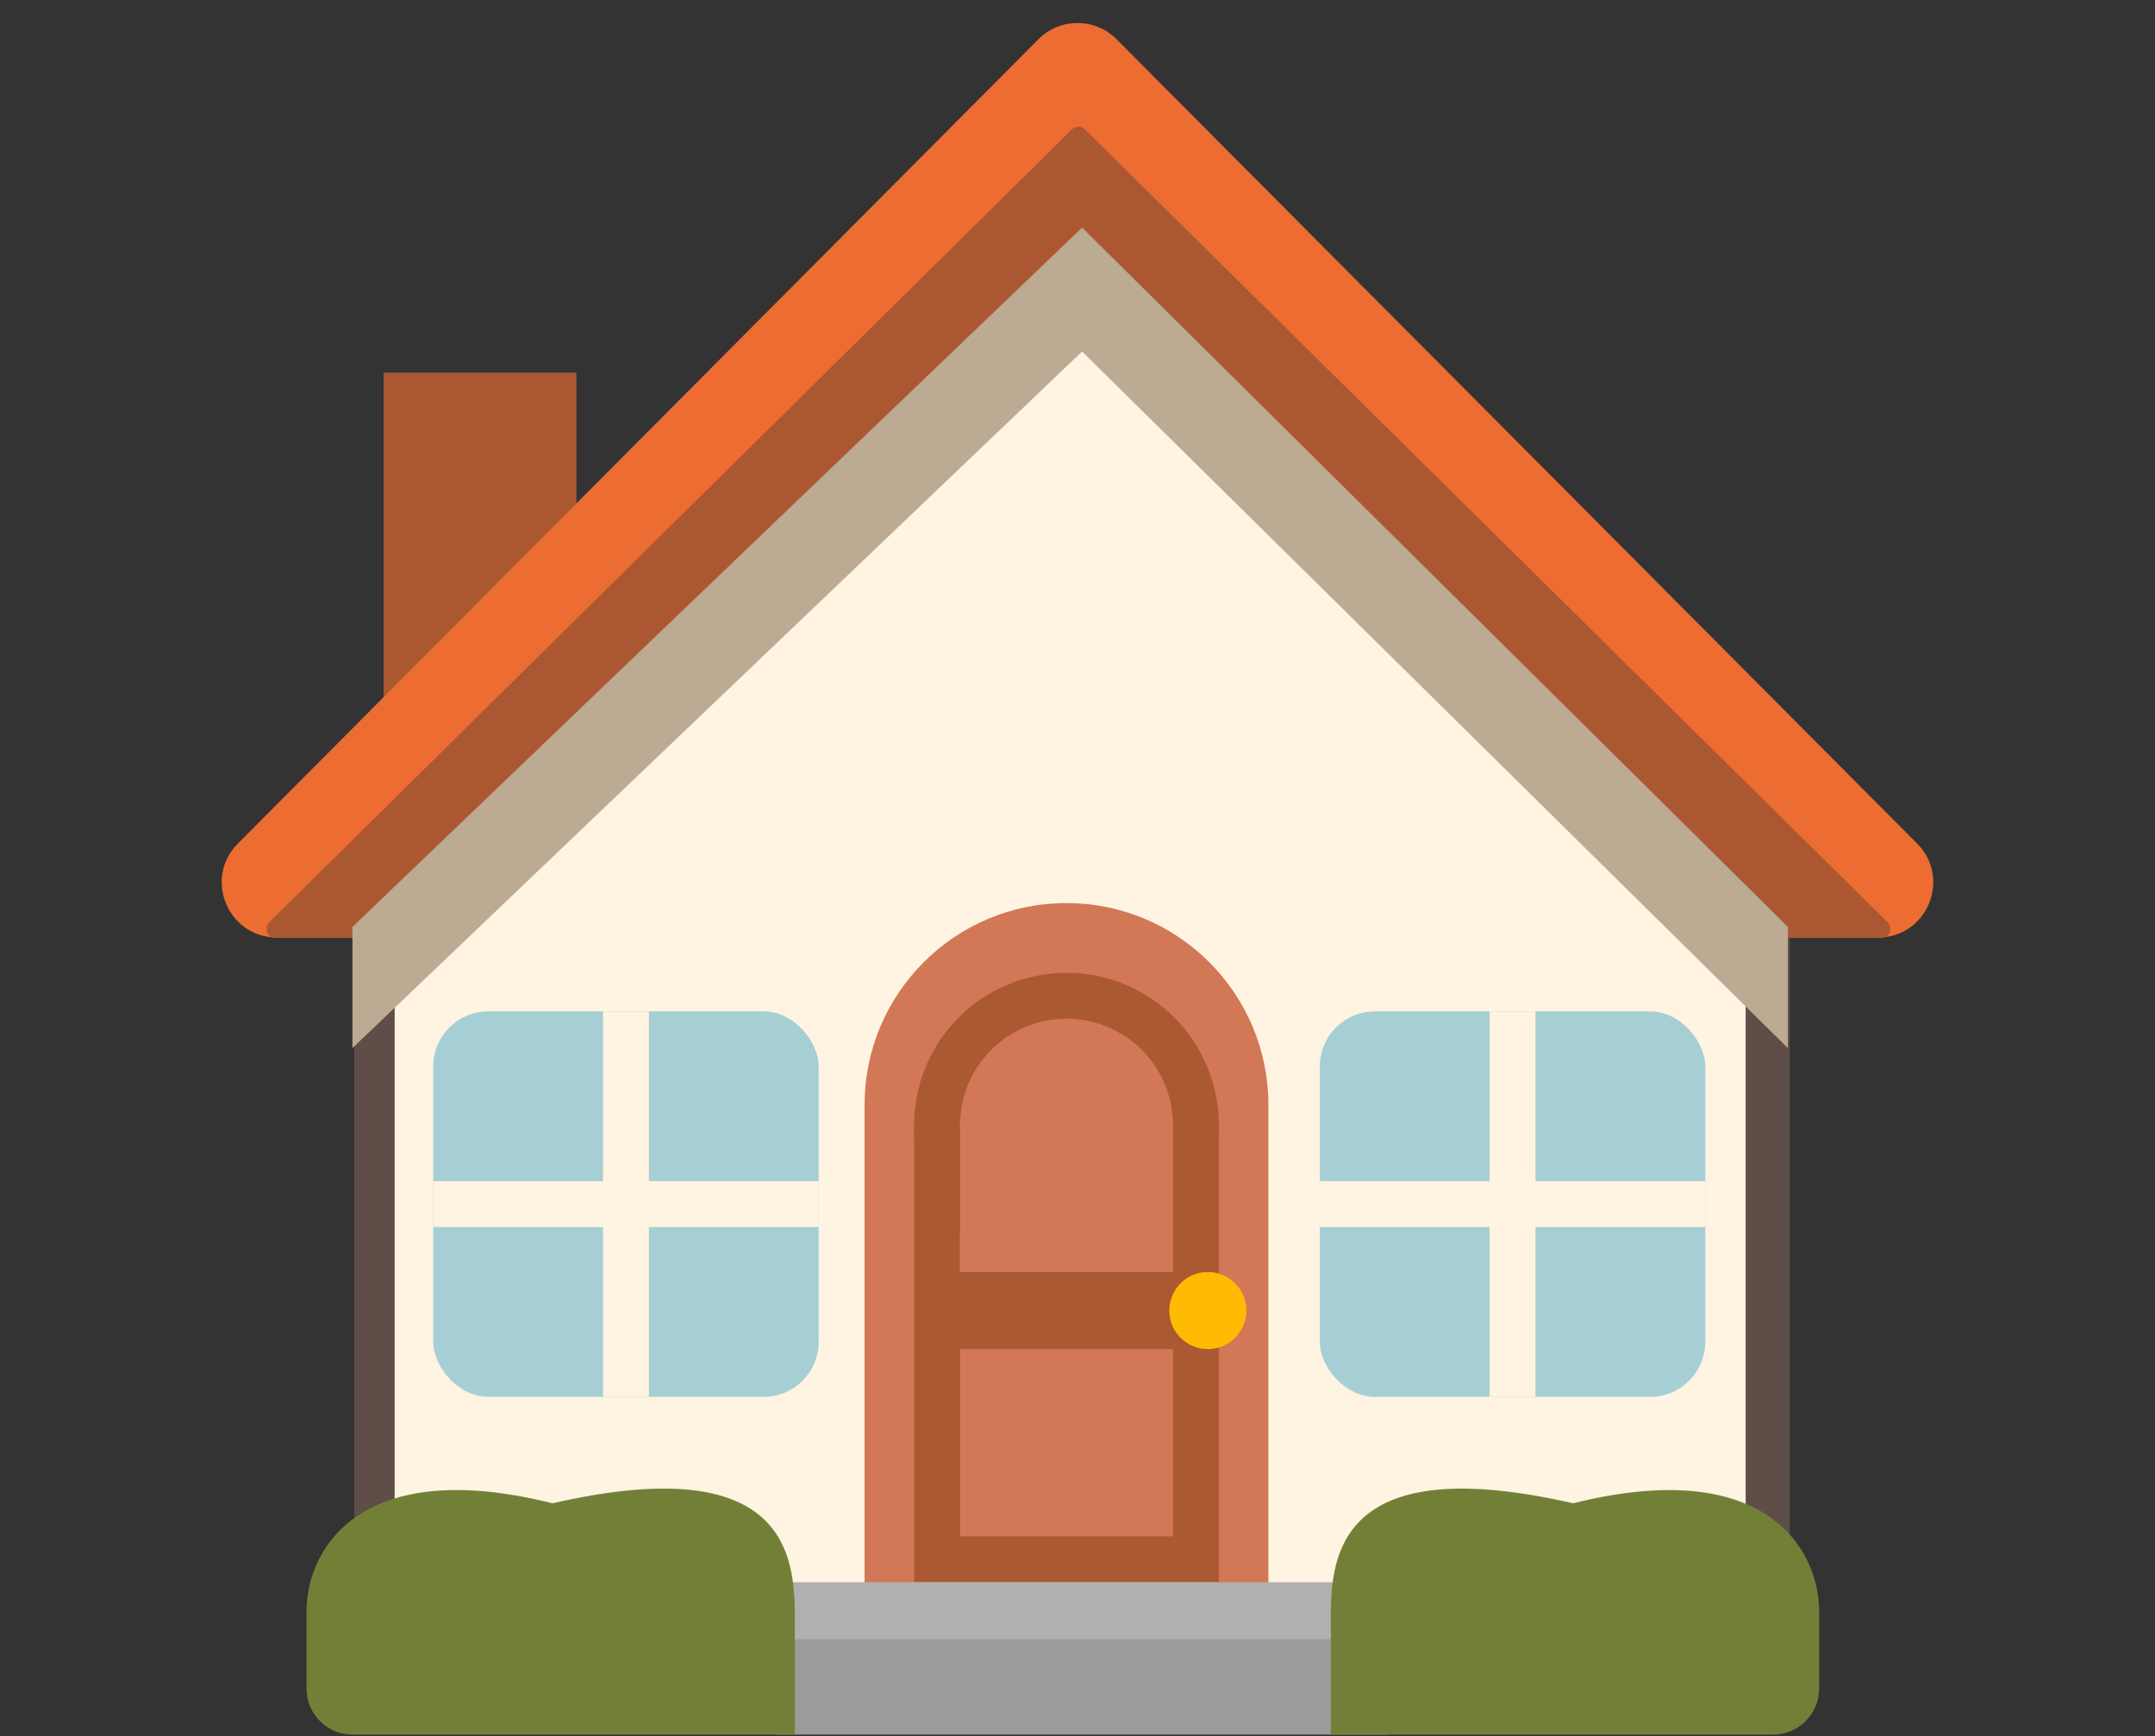 <svg width="1174" height="946" viewBox="0 0 1174 946" fill="none" xmlns="http://www.w3.org/2000/svg">
<rect x="0" y="0" width="1174" height="946" fill="#333333" stroke="none"/>
<path d="M209 203H314V426H209V203Z" fill="#AB5832"/>
<rect x="193" y="503" width="782" height="415" fill="#5F4E47"/>
<path d="M565.737 21.363C577.464 9.581 596.536 9.581 608.263 21.363L1044.43 459.587C1063.26 478.506 1049.86 510.75 1023.17 510.75H150.83C124.137 510.75 110.736 478.506 129.567 459.587L565.737 21.363Z" fill="#ED6C31"/>
<path d="M583.987 70.471C585.935 68.547 589.067 68.547 591.015 70.471L1028.34 502.443C1031.52 505.584 1029.29 511 1024.82 511H150.177C145.708 511 143.484 505.584 146.663 502.443L583.987 70.471Z" fill="#AB5832"/>
<path fill-rule="evenodd" clip-rule="evenodd" d="M957.989 501.5L583 143L208.011 501.5H215V905H951V501.5H957.989Z" fill="#FFF3E1"/>
<path d="M192 505V571L589.5 191.5L974 571V505L589.5 124L192 505Z" fill="#BCAA93"/>
<rect x="236" y="551" width="210" height="210" rx="30" fill="#A6CFD5"/>
<path fill-rule="evenodd" clip-rule="evenodd" d="M353.5 551H328.5V643.5H236V668.5H328.5V761H353.5V668.5H446V643.5H353.5V551Z" fill="#FFF3E1"/>
<rect x="719" y="551" width="210" height="210" rx="30" fill="#A6CFD5"/>
<path fill-rule="evenodd" clip-rule="evenodd" d="M836.5 551H811.5V643.5H719V668.5H811.5V761H836.5V668.5H929V643.5H836.5V551Z" fill="#FFF3E1"/>
<path fill-rule="evenodd" clip-rule="evenodd" d="M691 602C691 541.249 641.751 492 581 492C520.249 492 471 541.249 471 602V866H691V602Z" fill="#D27857"/>
<mask id="path-12-inside-1_113_10" fill="white">
<path d="M498 613H664V862H498V613Z"/>
</mask>
<path d="M664 862V887H689V862H664ZM498 862H473V887H498V862ZM639 613V862H689V613H639ZM664 837H498V887H664V837ZM523 862V613H473V862H523Z" fill="#AB5932" mask="url(#path-12-inside-1_113_10)"/>
<circle cx="581" cy="613" r="70.5" stroke="#AB5932" stroke-width="25"/>
<rect x="523" y="611" width="116" height="85" fill="#D27857"/>
<rect x="521" y="693" width="124" height="42" fill="#AB5932"/>
<circle cx="658" cy="714" r="21" fill="#FFBA02"/>
<rect x="432" y="862" width="294" height="52" fill="#B0B0B0"/>
<rect x="422" y="893" width="335" height="52" fill="#9B9B9B"/>
<path fill-rule="evenodd" clip-rule="evenodd" d="M433 883V945H192C178.193 945 167 933.807 167 920V877.5V876H167.02C167.877 843.594 196.626 792.905 301 819C423.044 791.05 432.256 842.684 432.945 876H433V883Z" fill="#728037"/>
<path fill-rule="evenodd" clip-rule="evenodd" d="M725 883.003V945.003H966C979.807 945.003 991 933.81 991 920.003V877.503V876.003H990.98C990.123 843.597 961.374 792.908 857 819.003C734.956 791.053 725.744 842.687 725.055 876.003H725V883.003Z" fill="#728037"/>
</svg>
